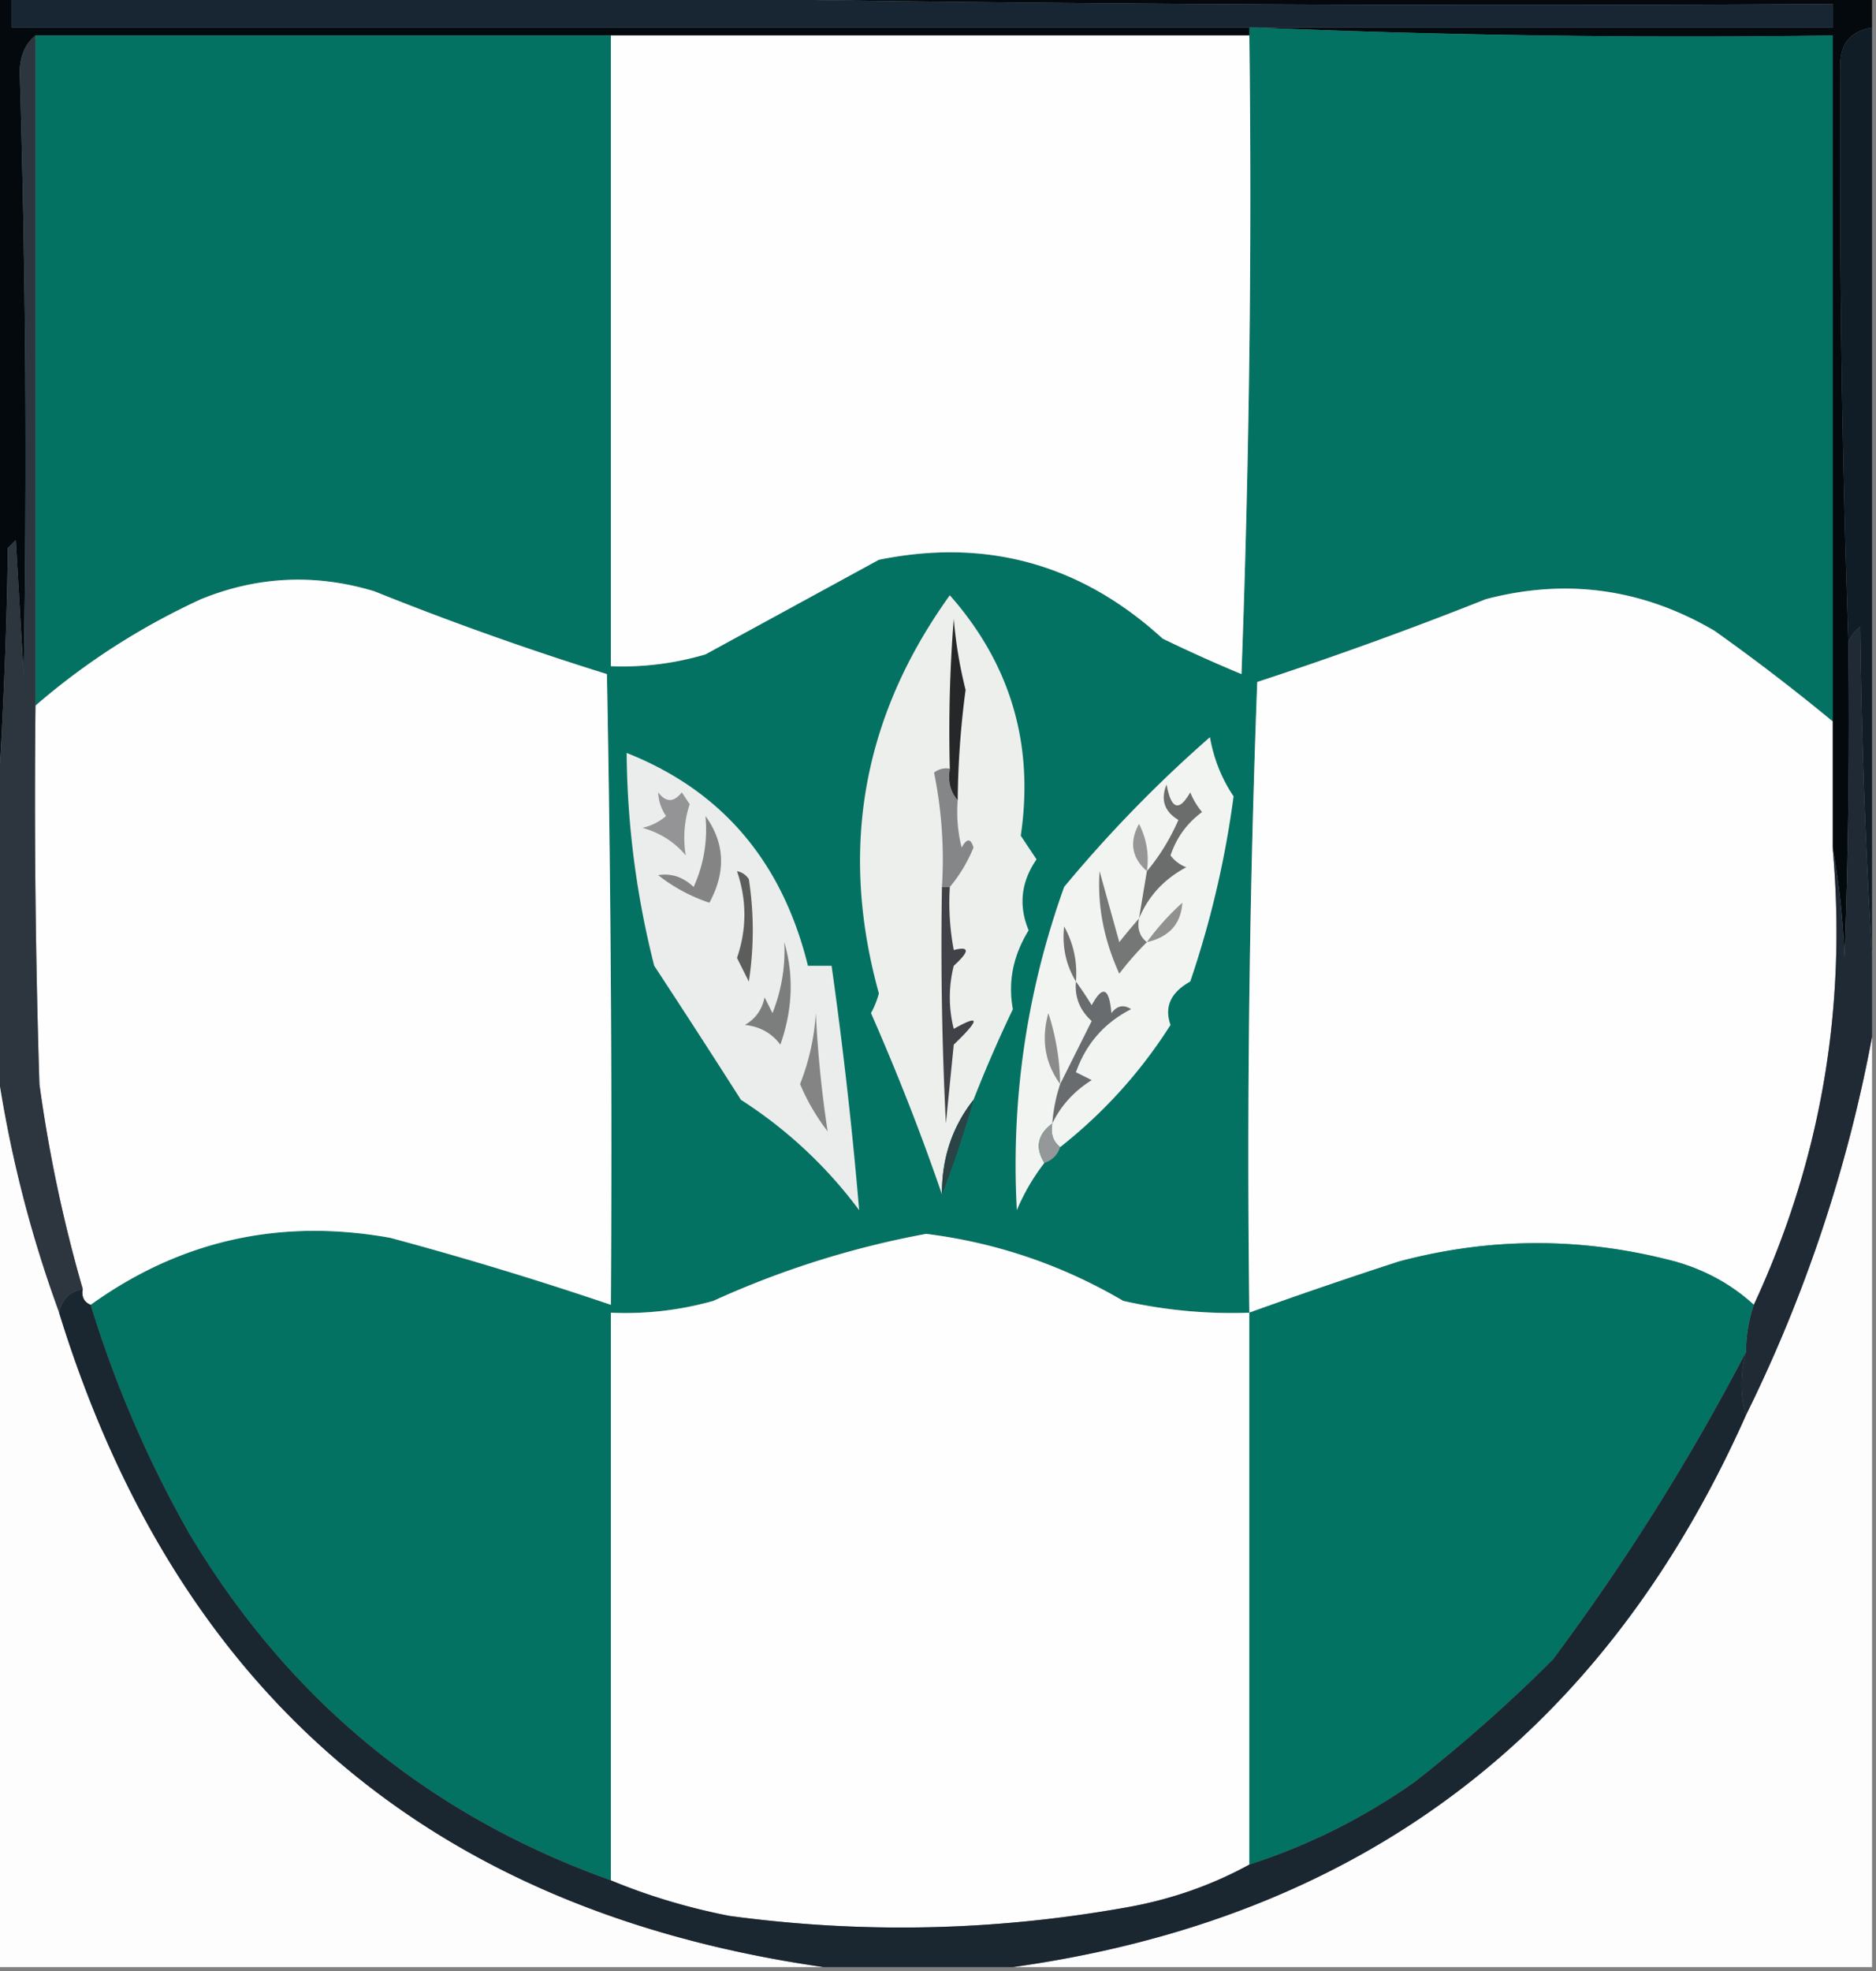 <svg xmlns="http://www.w3.org/2000/svg" width="238" height="250" style="shape-rendering:geometricPrecision;text-rendering:geometricPrecision;image-rendering:optimizeQuality;fill-rule:evenodd;clip-rule:evenodd"><rect width="100%" height="100%" fill="#808080" stroke="none"/><path style="opacity:1" fill="#03090d" d="M-.5-.5h2v4h157v1H4.5C3.235 5.514 2.569 7.014 2.5 9c.769 25.441.936 50.941.5 76.5l-1-17-1 1c-.17 11.84-.67 23.507-1.5 35V-.5z"/><path style="opacity:1" fill="#03090d" d="M72.5-.5h165v4c-2.93.481-4.263 2.314-4 5.5a1733.37 1733.37 0 0 0 1 72.5c.167 13.338 0 26.671-.5 40-.174-4.851-.674-9.518-1.5-14V4.5c-24.506.331-48.839-.002-73-1h73v-3a6400.579 6400.579 0 0 1-160-1z"/><path style="opacity:1" fill="#182634" d="M1.5-.5h71a6400.579 6400.579 0 0 0 160 1v3H1.5v-4z"/><path style="opacity:1" fill="#047262" d="M158.5 3.5h1c24.161.998 48.494 1.331 73 1v87c-4.839-4-9.839-7.834-15-11.5-9.13-5.347-18.796-6.68-29-4a500.817 500.817 0 0 1-29 10.5 1600.77 1600.77 0 0 0-1 80 62.267 62.267 0 0 1-16-1.5c-7.769-4.554-16.103-7.388-25-8.5a115.491 115.491 0 0 0-27 8.5 41.047 41.047 0 0 1-13 1.5v72c-23.066-8.226-40.899-22.893-53.5-44a143.935 143.935 0 0 1-12.5-29c11.363-8.172 24.03-11.005 38-8.5a453.735 453.735 0 0 1 28 8.5c.167-26.669 0-53.335-.5-80A388.997 388.997 0 0 1 47.5 75c-7.466-2.26-14.8-1.927-22 1-7.69 3.54-14.69 8.04-21 13.5v-85h73v80a37.098 37.098 0 0 0 12-1.5l22-12c13.667-2.78 25.667.554 36 10a189.663 189.663 0 0 0 10 4.5c1-26.992 1.333-53.992 1-81v-1z"/><path style="opacity:1" fill="#fefefe" d="M77.5 4.5h81c.333 27.008 0 54.008-1 81a189.663 189.663 0 0 1-10-4.5c-10.333-9.446-22.333-12.78-36-10l-22 12a37.098 37.098 0 0 1-12 1.5v-80z"/><path style="opacity:1" fill="#101d26" d="M237.5 3.5v118a873.722 873.722 0 0 1-1.5-42c-.717.544-1.217 1.21-1.5 2a1733.37 1733.37 0 0 1-1-72.5c-.263-3.186 1.07-5.019 4-5.5z"/><path style="opacity:1" fill="#fefefe" d="M11.5 165.5c-.838-.342-1.172-1.008-1-2a182.355 182.355 0 0 1-5.5-26c-.5-15.997-.667-31.997-.5-48 6.31-5.46 13.31-9.96 21-13.5 7.2-2.927 14.534-3.26 22-1A388.997 388.997 0 0 0 77 85.5c.5 26.665.667 53.331.5 80a453.735 453.735 0 0 0-28-8.5c-13.97-2.505-26.637.328-38 8.5zM232.5 91.5v16c1.829 20.361-1.504 39.695-10 58-2.82-2.581-6.154-4.414-10-5.5-11.7-3.1-23.366-3.1-35 0a635.973 635.973 0 0 0-19 6.5c-.333-26.675 0-53.342 1-80a500.817 500.817 0 0 0 29-10.5c10.204-2.68 19.87-1.347 29 4a258.013 258.013 0 0 1 15 11.5z"/><path style="opacity:1" fill="#ebedec" d="M79.5 95.5c12.077 4.777 19.743 13.777 23 27h3a561.765 561.765 0 0 1 3.5 31 56.98 56.98 0 0 0-15-14 1465.26 1465.26 0 0 0-11-17 112.992 112.992 0 0 1-3.5-27z"/><path style="opacity:1" fill="#5d5e5b" d="M93.5 110.5c.617.111 1.117.444 1.5 1a42.498 42.498 0 0 1 0 13l-1.5-3c1.25-3.664 1.25-7.331 0-11z"/><path style="opacity:1" fill="#848484" d="M89.5 103.5c2.46 3.409 2.626 7.075.5 11a21.46 21.46 0 0 1-6.5-3.5c1.663-.265 3.163.235 4.5 1.5 1.289-2.851 1.789-5.851 1.5-9z"/><path style="opacity:1" fill="#949497" d="M83.5 100.5c.973 1.291 1.973 1.291 3 0l1 1.5a13.528 13.528 0 0 0-.5 6.5c-1.435-1.711-3.269-2.878-5.5-3.5a6.802 6.802 0 0 0 3-1.5 5.577 5.577 0 0 1-1-3z"/><path style="opacity:1" fill="#2d363e" d="M4.5 4.5v85c-.167 16.003 0 32.003.5 48a182.355 182.355 0 0 0 5.5 26c-1.644.31-2.644 1.31-3 3a154.631 154.631 0 0 1-8-32v-30C.33 93.007.83 81.34 1 69.5l1-1 1 17c.436-25.559.269-51.059-.5-76.5.069-1.986.735-3.486 2-4.5z"/><path style="opacity:1" fill="#edefed" d="M123.5 139.5c-2.696 3.421-4.03 7.421-4 12-2.584-7.553-5.584-15.219-9-23 .431-.793.765-1.627 1-2.5-5.073-18.279-2.073-35.112 9-50.5 7.711 8.744 10.711 18.91 9 30.5l2 3c-1.968 2.855-2.302 5.855-1 9-1.976 3.21-2.642 6.543-2 10a172.643 172.643 0 0 0-5 11.5z"/><path style="opacity:1" fill="#848688" d="M120.5 97.5c-.268 1.599.066 2.932 1 4a18.453 18.453 0 0 0 .5 6c.654-1.196 1.154-1.196 1.5 0a18.67 18.67 0 0 1-3 5h-1a55.155 55.155 0 0 0-1-14.5 2.427 2.427 0 0 1 2-.5z"/><path style="opacity:1" fill="#252729" d="M121.5 101.5c-.934-1.068-1.268-2.401-1-4-.166-6.342 0-12.675.5-19a55.582 55.582 0 0 0 1.5 9 113.202 113.202 0 0 0-1 14z"/><path style="opacity:1" fill="#404247" d="M119.5 112.5h1a32.462 32.462 0 0 0 .5 8c2.033-.516 2.033.15 0 2a16.242 16.242 0 0 0 0 8c3.362-1.898 3.362-1.232 0 2l-1 10c-.5-9.994-.666-19.994-.5-30z"/><path style="opacity:1" fill="#7c7d7d" d="M99.5 119.5c1.228 4.223 1.061 8.556-.5 13-1.097-1.467-2.597-2.301-4.5-2.5 1.35-.772 2.182-1.939 2.5-3.5l1 2a21.347 21.347 0 0 0 1.5-9z"/><path style="opacity:1" fill="#f2f4f2" d="M134.5 145.5c-.904-.709-1.237-1.709-1-3-1.873 1.396-2.206 3.063-1 5a26.523 26.523 0 0 0-3.5 6c-.755-14.053 1.245-27.72 6-41a165.85 165.85 0 0 1 18.5-19c.504 2.799 1.504 5.299 3 7.5a123.236 123.236 0 0 1-5.5 23.5c-2.477 1.375-3.311 3.209-2.5 5.5-3.767 5.936-8.433 11.102-14 15.5z"/><path style="opacity:1" fill="#696c6e" d="M136.5 124.5a44.093 44.093 0 0 1 2 3c1.383-2.576 2.217-2.242 2.5 1 .718-.951 1.551-1.117 2.5-.5-3.393 1.727-5.726 4.394-7 8l2 1c-2.244 1.406-3.91 3.239-5 5.5a20.69 20.69 0 0 1 1-5l4-8c-1.505-1.342-2.172-3.008-2-5z"/><path style="opacity:1" fill="#707070" d="M136.5 124.5c-1.275-2.108-1.775-4.442-1.5-7 1.202 2.177 1.702 4.511 1.5 7z"/><path style="opacity:1" fill="#919190" d="M145.5 119.5a31.447 31.447 0 0 1 4.5-5c-.177 2.686-1.677 4.352-4.5 5z"/><path style="opacity:1" fill="#757676" d="M144.5 116.5c-.237 1.291.096 2.291 1 3a37.829 37.829 0 0 0-3.5 4c-1.967-4.325-2.8-8.658-2.5-13l2.5 9a81.316 81.316 0 0 1 2.5-3z"/><path style="opacity:1" fill="#6b6c6c" d="m144.5 116.5 1-6c1.598-1.895 2.932-4.062 4-6.5-1.783-1.067-2.283-2.567-1.5-4.5.582 3.168 1.582 3.501 3 1 .374.916.874 1.75 1.5 2.5-1.914 1.413-3.247 3.247-4 5.5a4.457 4.457 0 0 0 2 1.5c-2.814 1.494-4.814 3.66-6 6.5z"/><path style="opacity:1" fill="#959695" d="M145.5 110.5c-1.923-1.701-2.257-3.701-1-6a9.86 9.86 0 0 1 1 6z"/><path style="opacity:1" fill="#838483" d="M103.5 128.5c.242 5.039.742 10.039 1.5 15a26.852 26.852 0 0 1-3.5-6 29.356 29.356 0 0 0 2-9z"/><path style="opacity:1" fill="#8c8b8c" d="M134.5 137.5c-1.927-2.637-2.427-5.637-1.5-9a30.465 30.465 0 0 1 1.5 9z"/><path style="opacity:1" fill="#fdfdfd" d="M237.5 131.5v118h-109c43.939-6.137 74.939-29.47 93-70a184.877 184.877 0 0 0 16-48zM-.5 134.5a154.631 154.631 0 0 0 8 32c14.872 48.213 47.205 75.88 97 83H-.5v-115z"/><path style="opacity:1" fill="#2b4345" d="M123.5 139.5a126.396 126.396 0 0 1-4 12c-.03-4.579 1.304-8.579 4-12z"/><path style="opacity:1" fill="#949899" d="M133.5 142.5c-.237 1.291.096 2.291 1 3-.333 1-1 1.667-2 2-1.206-1.937-.873-3.604 1-5z"/><path style="opacity:1" fill="#202a34" d="M237.5 121.5v10a184.877 184.877 0 0 1-16 48c-.732-2.568-.732-5.234 0-8a19.22 19.22 0 0 1 1-6c8.496-18.305 11.829-37.639 10-58 .826 4.482 1.326 9.149 1.5 14 .5-13.329.667-26.662.5-40 .283-.79.783-1.456 1.5-2a873.722 873.722 0 0 0 1.5 42z"/><path style="opacity:1" fill="#fefefe" d="M158.5 166.5v70c-4.921 2.697-10.254 4.53-16 5.5-16.601 2.933-33.268 3.267-50 1-5.258-1.034-10.258-2.534-15-4.5v-72a41.047 41.047 0 0 0 13-1.5 115.491 115.491 0 0 1 27-8.5c8.897 1.112 17.231 3.946 25 8.5a62.267 62.267 0 0 0 16 1.5z"/><path style="opacity:1" fill="#027363" d="M222.5 165.5a19.22 19.22 0 0 0-1 6 286.321 286.321 0 0 1-24.5 39 193.88 193.88 0 0 1-17.5 15.5 77.477 77.477 0 0 1-21 10.5v-70a635.973 635.973 0 0 1 19-6.5c11.634-3.1 23.3-3.1 35 0 3.846 1.086 7.18 2.919 10 5.5z"/><path style="opacity:1" fill="#1a2630" d="M10.5 163.5c-.172.992.162 1.658 1 2a143.935 143.935 0 0 0 12.5 29c12.601 21.107 30.434 35.774 53.5 44 4.742 1.966 9.742 3.466 15 4.5 16.732 2.267 33.399 1.933 50-1 5.746-.97 11.079-2.803 16-5.5a77.477 77.477 0 0 0 21-10.5 193.88 193.88 0 0 0 17.5-15.5 286.321 286.321 0 0 0 24.5-39c-.732 2.766-.732 5.432 0 8-18.061 40.53-49.061 63.863-93 70h-24c-49.795-7.12-82.129-34.787-97-83 .356-1.69 1.356-2.69 3-3z"/></svg>